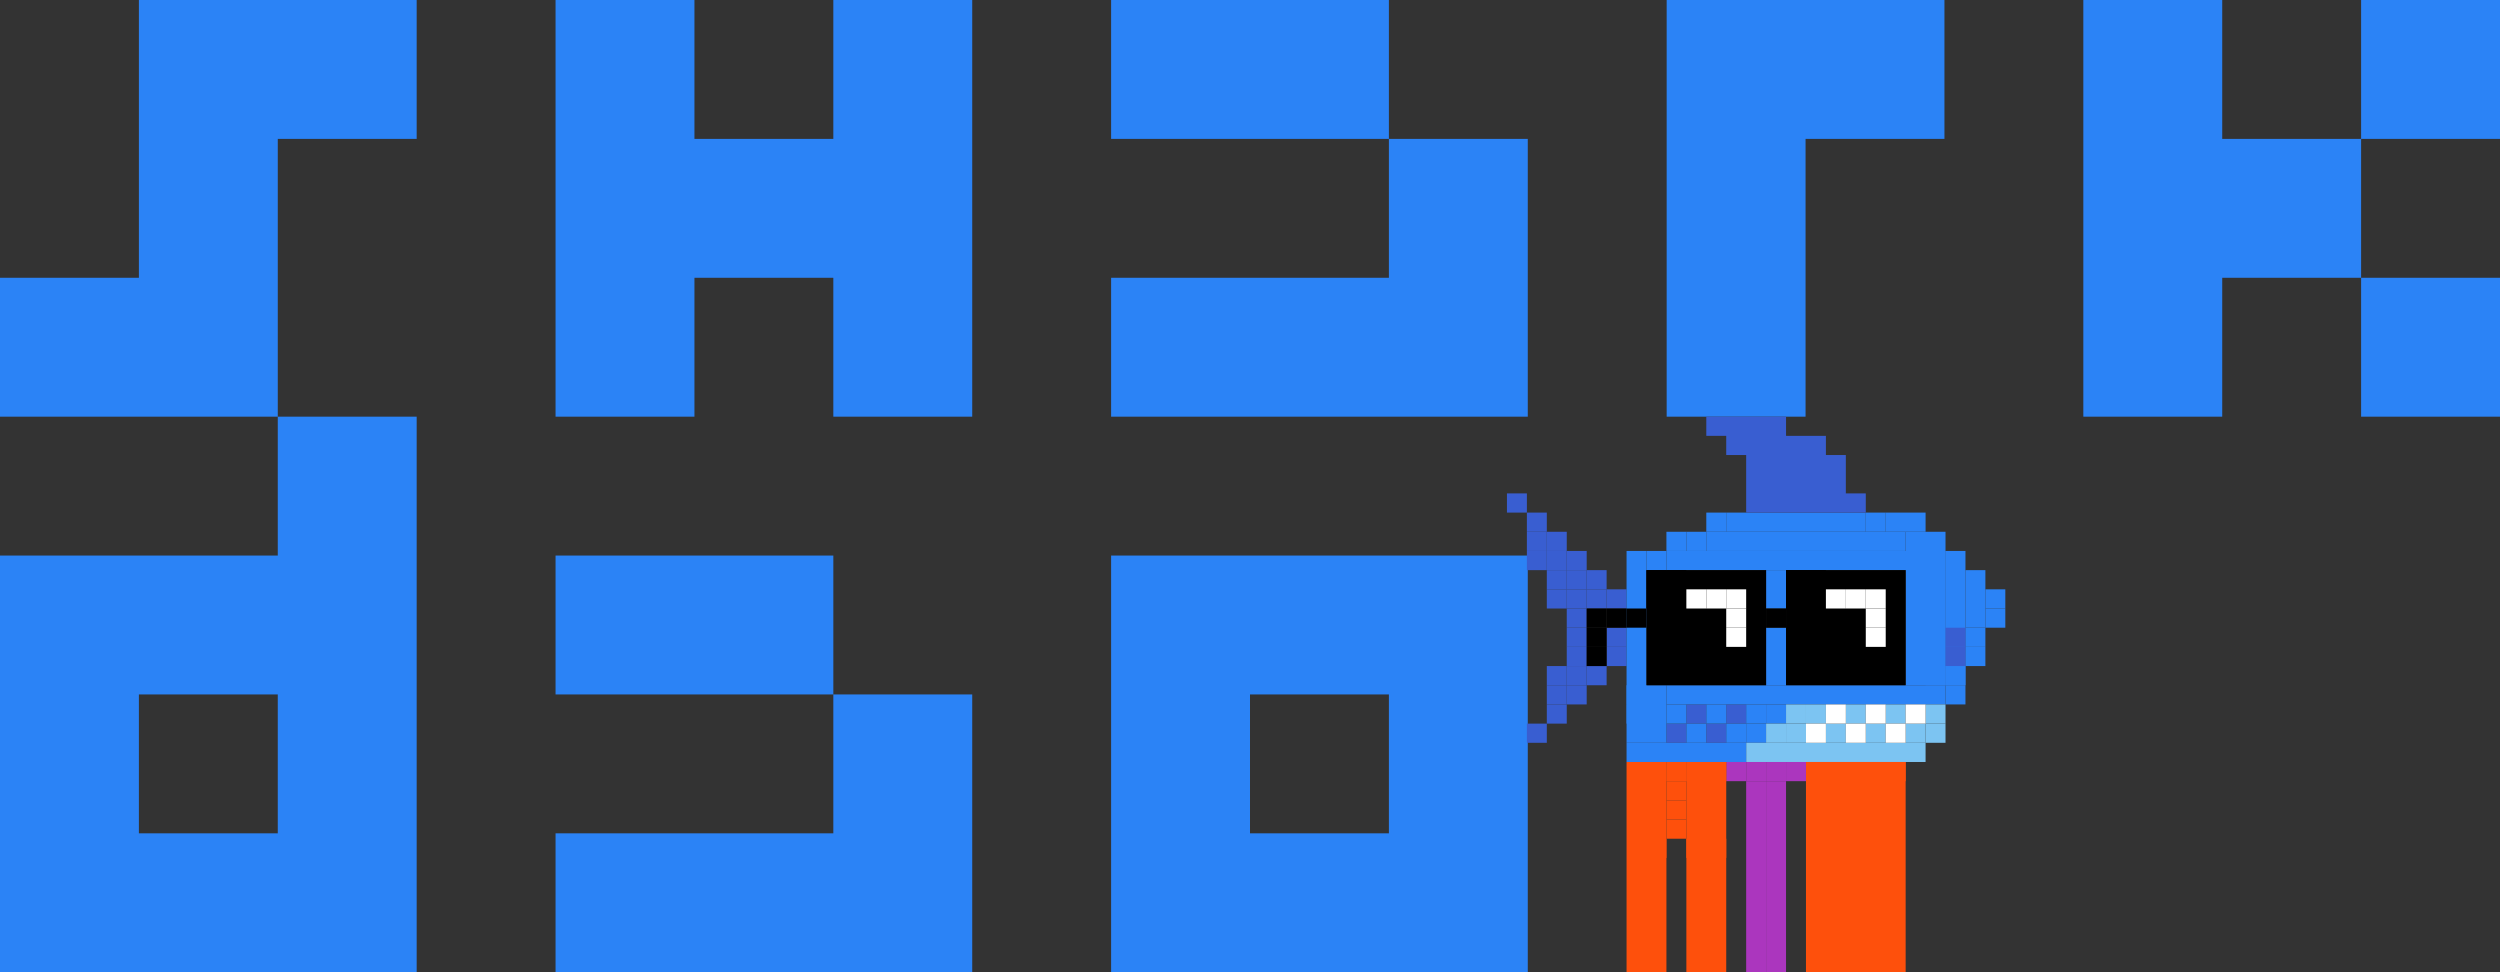 <svg width="1440" height="560" viewBox="0 0 1440 560" fill="none" xmlns="http://www.w3.org/2000/svg">
<rect x="0" y="0" width="1440" height="560" fill="#333333" stroke="none"/>
<path fill-rule="evenodd" clip-rule="evenodd" d="M640 0H720H800V80H720H640V0ZM800 80H880V160V240H800H720H640V160H720H800V80ZM0 160H80V80V0H160H240V80H160V160V240H80H0V160ZM160 240H240V320V400V480V560H160H80H0V480V400V320H80H160V240ZM80 400H160V480H80V400ZM960 160V240H1040V160V80H1120V0H1040H960V80V160ZM720 320H800H880V400V480V560H800H720H640V480V400V320H720ZM800 400H720L720 480H800V400ZM400 480H320V560H400H480H560V480V400H480V320H400H320V400H400L480 400V480H400ZM400 0H320V80V160V240H400V160H480V240H560V160V80V0H480V80H400V0ZM1200 0H1280V80H1360V160H1280V240H1200V160V80V0ZM1360 160V240H1440V160H1360ZM1360 80V0H1440V80H1360Z" fill="#2B83F6"/>
<rect x="925.413" y="339.451" width="11.483" height="11.05" fill="#395ED1"/>
<rect x="925.413" y="361.552" width="11.483" height="11.05" fill="#395ED1"/>
<rect x="925.413" y="372.602" width="11.483" height="11.05" fill="#395ED1"/>
<rect x="902.448" y="372.602" width="11.483" height="11.05" fill="#395ED1"/>
<rect x="890.965" y="383.652" width="11.483" height="11.05" fill="#395ED1"/>
<rect x="902.448" y="383.652" width="11.483" height="11.05" fill="#395ED1"/>
<rect x="913.93" y="383.652" width="11.483" height="11.05" fill="#395ED1"/>
<rect x="902.448" y="394.702" width="11.483" height="11.05" fill="#395ED1"/>
<rect x="890.965" y="394.702" width="11.483" height="11.05" fill="#395ED1"/>
<rect x="890.965" y="405.752" width="11.483" height="11.05" fill="#395ED1"/>
<rect x="879.483" y="416.802" width="11.483" height="11.05" fill="#395ED1"/>
<rect x="902.448" y="361.552" width="11.483" height="11.05" fill="#395ED1"/>
<rect x="902.448" y="350.501" width="11.483" height="11.05" fill="#395ED1"/>
<rect x="890.965" y="339.451" width="11.483" height="11.05" fill="#395ED1"/>
<rect x="902.448" y="339.451" width="11.483" height="11.05" fill="#395ED1"/>
<rect x="913.93" y="339.451" width="11.483" height="11.05" fill="#395ED1"/>
<rect x="913.93" y="328.401" width="11.483" height="11.05" fill="#395ED1"/>
<rect x="902.448" y="317.351" width="11.483" height="11.05" fill="#395ED1"/>
<rect x="890.965" y="306.301" width="11.483" height="11.05" fill="#395ED1"/>
<rect x="902.448" y="328.401" width="11.483" height="11.05" fill="#395ED1"/>
<rect x="890.965" y="328.401" width="11.483" height="11.05" fill="#395ED1"/>
<rect x="879.483" y="317.351" width="11.483" height="11.05" fill="#395ED1"/>
<rect x="890.965" y="317.351" width="11.483" height="11.05" fill="#395ED1"/>
<rect x="879.483" y="306.301" width="11.483" height="11.05" fill="#395ED1"/>
<rect x="879.483" y="295.251" width="11.483" height="11.05" fill="#395ED1"/>
<rect x="868" y="284.201" width="11.483" height="11.05" fill="#395ED1"/>
<rect x="959.861" y="416.802" width="11.483" height="11.05" fill="#395ED1"/>
<rect x="971.343" y="405.752" width="11.483" height="11.05" fill="#395ED1"/>
<rect x="982.826" y="416.802" width="11.483" height="11.05" fill="#395ED1"/>
<rect x="994.309" y="405.752" width="11.483" height="11.05" fill="#395ED1"/>
<rect x="994.309" y="295.251" width="80.378" height="11.05" fill="#2B83F6"/>
<rect x="982.826" y="306.301" width="114.826" height="11.05" fill="#2B83F6"/>
<rect x="1086.17" y="295.251" width="22.965" height="11.05" fill="#2B83F6"/>
<rect x="1097.65" y="306.301" width="22.965" height="88.401" fill="#2B83F6"/>
<rect x="1120.62" y="317.351" width="11.483" height="77.351" fill="#2B83F6"/>
<rect x="1132.1" y="328.401" width="11.483" height="33.151" fill="#2B83F6"/>
<rect x="1143.58" y="339.451" width="11.483" height="11.05" fill="#2B83F6"/>
<rect x="1143.58" y="350.501" width="11.483" height="11.05" fill="#2B83F6"/>
<rect x="1109.13" y="328.401" width="11.483" height="11.05" fill="#2B83F6"/>
<rect x="1109.13" y="339.451" width="11.483" height="55.251" fill="#2B83F6"/>
<rect x="1132.1" y="361.552" width="11.483" height="11.05" fill="#2B83F6"/>
<rect x="1132.1" y="372.602" width="11.483" height="11.05" fill="#2B83F6"/>
<rect x="1120.62" y="383.652" width="11.483" height="11.05" fill="#2B83F6"/>
<rect x="1120.62" y="394.702" width="11.483" height="11.05" fill="#2B83F6"/>
<rect x="971.343" y="306.301" width="11.483" height="11.05" fill="#2B83F6"/>
<rect x="959.861" y="317.351" width="160.756" height="11.05" fill="#2B83F6"/>
<rect x="959.861" y="394.702" width="160.756" height="11.05" fill="#2B83F6"/>
<rect x="982.826" y="295.251" width="11.483" height="11.05" fill="#2B83F6"/>
<rect x="1074.69" y="295.251" width="11.483" height="11.05" fill="#2B83F6"/>
<rect x="959.861" y="306.301" width="11.483" height="11.05" fill="#2B83F6"/>
<rect x="1017.27" y="328.401" width="11.483" height="22.1" fill="#2B83F6"/>
<rect x="1017.27" y="361.552" width="11.483" height="33.15" fill="#2B83F6"/>
<rect x="959.861" y="405.752" width="11.483" height="11.05" fill="#2B83F6"/>
<rect x="982.826" y="405.752" width="11.483" height="11.05" fill="#2B83F6"/>
<rect x="971.343" y="416.802" width="11.483" height="11.05" fill="#2B83F6"/>
<rect x="948.378" y="317.351" width="11.483" height="11.05" fill="#2B83F6"/>
<rect x="936.896" y="394.702" width="22.965" height="33.151" fill="#2B83F6"/>
<rect x="994.309" y="416.802" width="11.483" height="11.05" fill="#2B83F6"/>
<rect x="1005.79" y="416.802" width="11.483" height="11.05" fill="#2B83F6"/>
<rect x="1005.79" y="405.752" width="11.483" height="11.05" fill="#2B83F6"/>
<rect x="1017.27" y="405.752" width="11.483" height="11.05" fill="#2B83F6"/>
<rect x="1005.79" y="427.853" width="103.343" height="11.05" fill="#7CC4F2"/>
<rect x="1017.27" y="416.802" width="11.483" height="11.05" fill="#7CC4F2"/>
<rect x="994.309" y="438.903" width="11.483" height="11.05" fill="#AB36BE"/>
<rect x="936.896" y="438.903" width="22.965" height="121.552" fill="#FE500C"/>
<rect x="971.343" y="438.903" width="22.965" height="55.251" fill="#FE500C"/>
<rect x="1040.24" y="438.903" width="57.413" height="121.552" fill="#FE500C"/>
<rect x="1040.24" y="438.903" width="11.483" height="11.05" fill="#FE500C"/>
<rect x="948.378" y="438.903" width="11.483" height="11.05" fill="#FE500C"/>
<rect x="1051.72" y="438.903" width="11.483" height="11.05" fill="#FE500C"/>
<rect x="1017.27" y="438.903" width="11.483" height="11.05" fill="#AB36BE"/>
<rect x="971.343" y="438.903" width="11.483" height="11.05" fill="#FE500C"/>
<rect x="1074.69" y="438.903" width="11.483" height="11.05" fill="#FE500C"/>
<rect x="1017.27" y="449.953" width="11.483" height="110.502" fill="#AB36BE"/>
<rect x="1005.79" y="438.903" width="11.483" height="11.05" fill="#AB36BE"/>
<rect x="959.861" y="438.903" width="11.483" height="11.05" fill="#FE500C"/>
<rect x="959.861" y="449.953" width="11.483" height="11.05" fill="#FE500C"/>
<rect x="959.861" y="461.003" width="11.483" height="11.05" fill="#FE500C"/>
<rect x="959.861" y="472.053" width="11.483" height="11.05" fill="#FE500C"/>
<rect x="948.378" y="483.104" width="11.483" height="11.05" fill="#FE500C"/>
<rect x="971.343" y="483.104" width="22.965" height="77.351" fill="#FE500C"/>
<rect x="1063.2" y="438.903" width="11.483" height="11.05" fill="#FE500C"/>
<rect x="1005.79" y="449.953" width="11.483" height="110.502" fill="#AB36BE"/>
<rect x="1028.76" y="438.903" width="11.483" height="11.05" fill="#AB36BE"/>
<rect x="982.826" y="438.903" width="11.483" height="11.05" fill="#FE500C"/>
<rect x="1086.17" y="438.903" width="11.483" height="11.05" fill="#FE500C"/>
<rect x="1028.76" y="416.802" width="11.483" height="11.05" fill="#7CC4F2"/>
<rect x="1051.72" y="416.802" width="11.483" height="11.05" fill="#7CC4F2"/>
<rect x="1074.69" y="416.802" width="11.483" height="11.05" fill="#7CC4F2"/>
<rect x="1097.65" y="416.802" width="11.483" height="11.05" fill="#7CC4F2"/>
<rect x="1109.13" y="416.802" width="11.483" height="11.05" fill="#7CC4F2"/>
<rect x="1109.13" y="405.752" width="11.483" height="11.05" fill="#7CC4F2"/>
<rect x="1028.76" y="405.752" width="11.483" height="11.05" fill="#7CC4F2"/>
<rect x="1040.24" y="405.752" width="11.483" height="11.05" fill="#7CC4F2"/>
<rect x="1063.2" y="405.752" width="11.483" height="11.05" fill="#7CC4F2"/>
<rect x="1086.17" y="405.752" width="11.483" height="11.05" fill="#7CC4F2"/>
<rect x="1051.72" y="405.752" width="11.483" height="11.05" fill="white"/>
<rect x="1074.69" y="405.752" width="11.483" height="11.05" fill="white"/>
<rect x="1097.65" y="405.752" width="11.483" height="11.05" fill="white"/>
<rect x="1040.24" y="416.802" width="11.483" height="11.05" fill="white"/>
<rect x="1063.2" y="416.802" width="11.483" height="11.05" fill="white"/>
<rect x="1086.17" y="416.802" width="11.483" height="11.05" fill="white"/>
<rect x="936.896" y="405.752" width="11.483" height="11.05" fill="#2B83F6"/>
<rect x="936.896" y="427.853" width="68.896" height="11.05" fill="#2B83F6"/>
<rect x="936.896" y="317.351" width="11.483" height="88.401" fill="#2B83F6"/>
<rect x="948.378" y="328.401" width="11.483" height="11.05" fill="black"/>
<rect x="1028.76" y="328.401" width="11.483" height="11.05" fill="black"/>
<rect x="948.378" y="339.451" width="11.483" height="11.05" fill="black"/>
<rect x="1028.76" y="339.451" width="11.483" height="11.05" fill="black"/>
<rect x="959.861" y="328.401" width="11.483" height="11.05" fill="black"/>
<rect x="1040.24" y="328.401" width="11.483" height="11.05" fill="black"/>
<rect x="959.861" y="339.451" width="11.483" height="11.05" fill="black"/>
<rect x="1040.24" y="339.451" width="11.483" height="11.05" fill="black"/>
<rect x="994.309" y="372.602" width="11.483" height="11.05" fill="black"/>
<rect x="1074.69" y="372.602" width="11.483" height="11.05" fill="black"/>
<rect x="948.378" y="328.401" width="68.896" height="66.301" fill="black"/>
<rect x="1028.76" y="328.401" width="68.896" height="66.301" fill="black"/>
<rect x="971.343" y="339.451" width="11.483" height="11.05" fill="white"/>
<rect x="1051.72" y="339.451" width="11.483" height="11.05" fill="white"/>
<rect x="982.826" y="339.451" width="11.483" height="11.05" fill="white"/>
<rect x="1063.2" y="339.451" width="11.483" height="11.05" fill="white"/>
<rect x="994.309" y="339.451" width="11.483" height="11.05" fill="white"/>
<rect x="1074.69" y="339.451" width="11.483" height="11.05" fill="white"/>
<rect x="994.309" y="350.501" width="11.483" height="11.05" fill="white"/>
<rect x="1074.69" y="350.501" width="11.483" height="11.05" fill="white"/>
<rect x="1017.27" y="350.501" width="11.483" height="11.05" fill="black"/>
<rect x="936.896" y="350.501" width="11.483" height="11.05" fill="black"/>
<rect x="925.413" y="350.501" width="11.483" height="11.05" fill="black"/>
<rect x="913.93" y="350.501" width="11.483" height="11.05" fill="black"/>
<rect x="913.93" y="361.552" width="11.483" height="11.05" fill="black"/>
<rect x="913.93" y="372.602" width="11.483" height="11.05" fill="black"/>
<rect x="994.309" y="361.552" width="11.483" height="11.05" fill="white"/>
<rect x="1074.69" y="361.552" width="11.483" height="11.05" fill="white"/>
<rect x="1120.62" y="361.552" width="11.483" height="11.05" fill="#395ED1"/>
<rect x="1120.62" y="372.602" width="11.483" height="11.05" fill="#395ED1"/>
<path fill-rule="evenodd" clip-rule="evenodd" d="M982.826 240H994.309H994.309H1005.79H1005.79H1017.27H1017.27H1028.76V251.05H1017.27H1017.27H1005.79H1005.79H994.309H994.309H982.826V240ZM1017.27 251.05H1005.79H1005.79H994.309V262.1H1005.79V273.15H1017.27H1017.27H1028.76V262.1V262.1V251.05H1017.27H1017.27ZM1005.79 273.15H1017.27H1017.27H1028.76V284.201H1017.27H1017.27H1005.79V273.15ZM1017.27 284.201H1005.79V295.251H1017.27H1017.27H1028.76V284.201H1017.27H1017.27ZM1028.76 251.05H1040.24H1040.24H1051.72V262.1V262.1V273.15H1040.24H1040.24H1028.76V262.1V262.1V251.05ZM1028.76 273.15H1040.24H1040.24H1051.72V284.201H1040.24H1040.24H1028.76V273.15ZM1040.24 284.201H1028.76V295.251H1040.24H1040.24H1051.72V284.201H1040.24H1040.24ZM1051.72 262.1H1063.2V273.15H1051.72V262.1ZM1063.2 273.15H1051.72V284.201H1063.2V273.15ZM1051.72 284.201H1063.2H1063.2H1074.69V295.251H1063.2H1063.2H1051.72V284.201Z" fill="#395ED1"/>
</svg>
